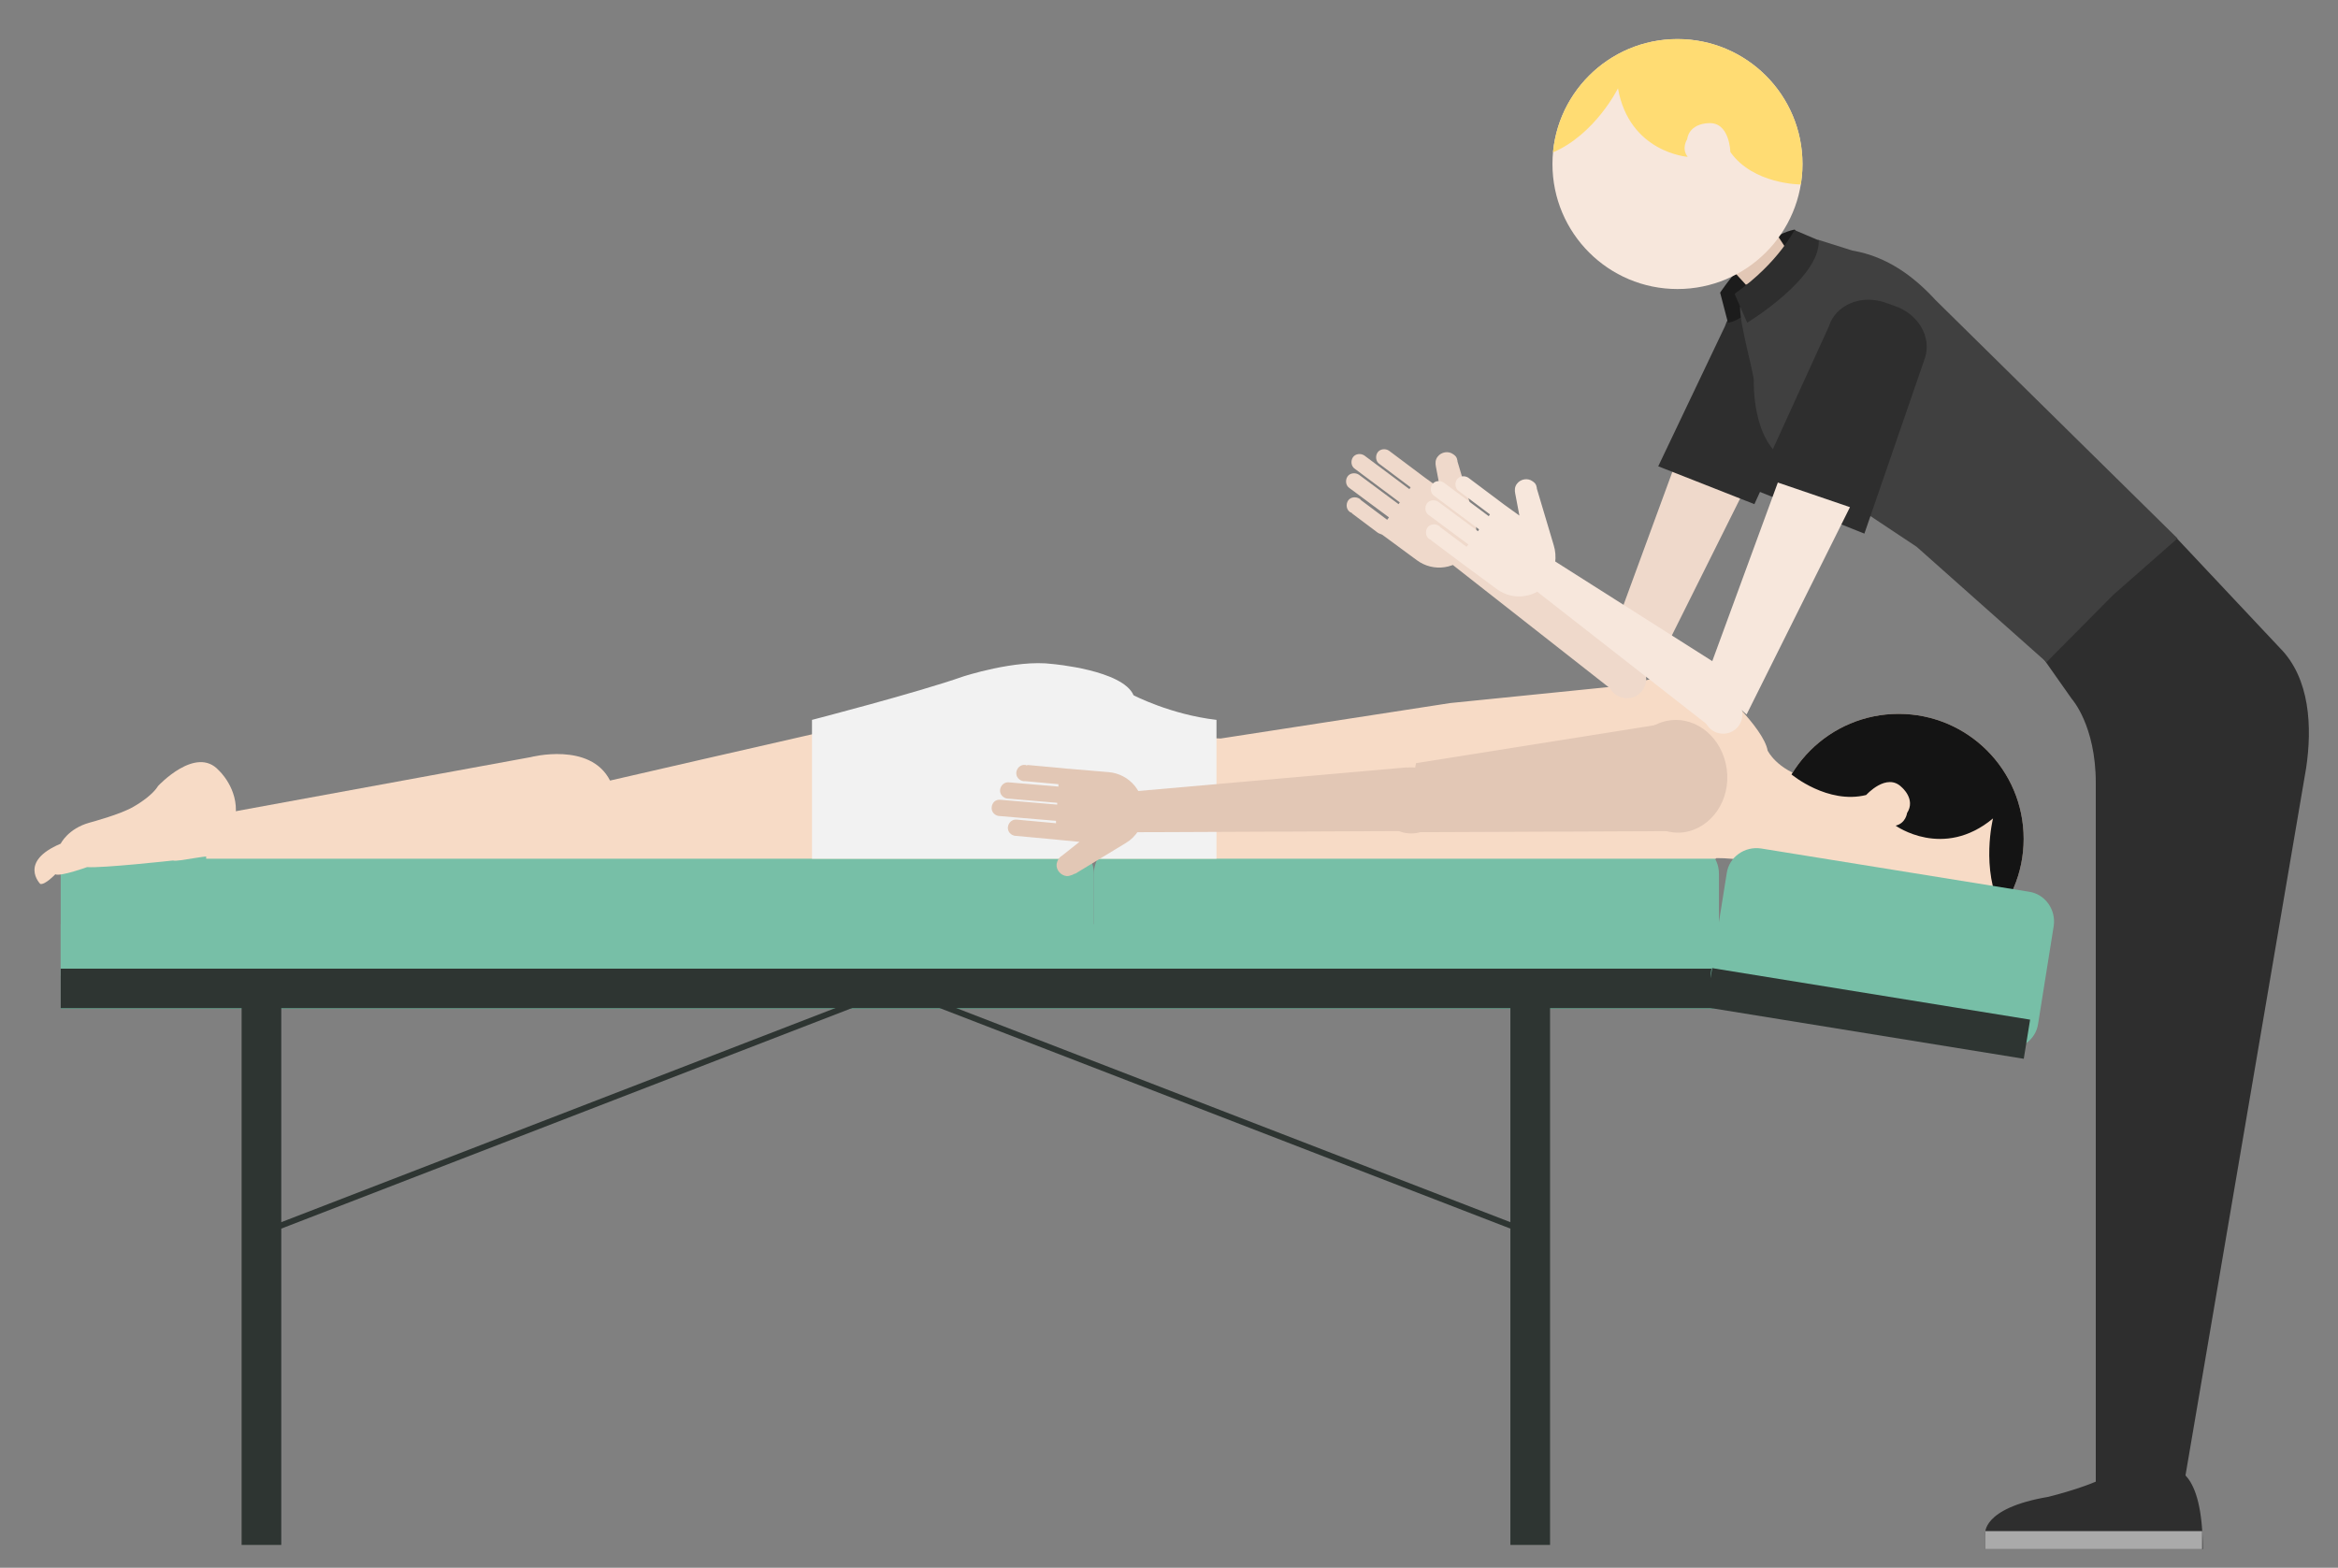<?xml version="1.0" encoding="utf-8"?>
<!-- Generator: Adobe Illustrator 18.1.1, SVG Export Plug-In . SVG Version: 6.00 Build 0)  -->
<!DOCTYPE svg PUBLIC "-//W3C//DTD SVG 1.1//EN" "http://www.w3.org/Graphics/SVG/1.1/DTD/svg11.dtd">
<svg version="1.1" id="Lady" xmlns="http://www.w3.org/2000/svg" xmlns:xlink="http://www.w3.org/1999/xlink" x="0px" y="0px"
	 viewBox="0 0 389 260.9" enable-background="new 0 0 389 260.9" xml:space="preserve">
<rect x="0" y="0" width="389" height="260.9" fill="#808080" stroke="none"/>
<rect x="10.1" y="153.8" fill="#77BFA7" width="281" height="14.1"/>
<g>
	<path fill="#77BFA7" d="M182,145.4c0-2.8-2.2-5-5-5H15.1c-2.8,0-5,2.2-5,5v16.8c0,2.8,2.2,5,5,5H177c2.8,0,5-2.2,5-5V145.4z"/>
</g>
<g>
	<path fill="#77BFA7" d="M286,145.4c0-2.8-2.2-5-5-5h-94c-2.8,0-5,2.2-5,5v16.8c0,2.8,2.2,5,5,5h94c2.8,0,5-2.2,5-5V145.4z"/>
</g>
<rect x="10.1" y="161.2" fill="#2E3532" width="275.9" height="6.6"/>
<rect x="40.2" y="164.5" fill="#2E3532" width="6.6" height="92.6"/>
<rect x="251.3" y="164.5" fill="#2E3532" width="6.6" height="92.6"/>
<line fill="none" stroke="#2E3532" stroke-miterlimit="10" x1="43.5" y1="205.2" x2="148.8" y2="164.5"/>
<line fill="none" stroke="#2E3532" stroke-miterlimit="10" x1="254.6" y1="205.2" x2="149.3" y2="164.5"/>
<g>
	<g>
		<path fill="#F7DBC6" d="M285.5,142.9H34.3v-7l54-9.9c0,0,9.9-2.6,13.2,3.9c0,0,21.7-5,55.5-12.7c0,0,21.3-8.1,31.2,1.8
			c0,0,9,3.9,14.9,3.9l38.2-5.9L271,114c0,0,9.2-3.3,14.5,0l4.6,6.4l2.6,8.6L285.5,142.9z"/>
		<path fill="#F7DBC6" d="M285.5,114c0,0,7.9,7,8.6,10.9c0,0,1.5,3.2,6.6,4.6l-3.7,16.1c0,0-3.7-2.8-11.6-2.8l4.2-15.2L285.5,114z"
			/>
	</g>
	<path fill="#F2F2F2" d="M135.1,142.9v-23.1c0,0,17.4-4.5,25.1-7.2c0,0,8.8-2.9,14.9-2.1c0,0,11.7,1,13.5,5.2c0,0,6.1,3.2,13.8,4.1
		v23.1H135.1z"/>
	<g>
		<polygon fill="#E2C7B5" points="233.4,138.5 235.6,127 277.1,120.4 280.9,138.3 		"/>
		<polygon fill="#E2C7B5" points="187.9,138.5 187.5,131.8 234.1,127.7 233.4,138.3 		"/>
		<circle fill="#E2C7B5" cx="234.8" cy="133.2" r="5.5"/>
		<path fill="#E2C7B5" d="M287.3,128c0.7,5.1-2.5,9.8-7.1,10.5c-4.6,0.6-8.9-3-9.6-8.1c-0.7-5.1,2.5-9.8,7.1-10.5
			C282.3,119.2,286.6,122.8,287.3,128z"/>
		<circle fill="#E2C7B5" cx="188.5" cy="135.2" r="3.2"/>
	</g>
	<g>
		<circle fill="#F7DBC6" cx="315.9" cy="139.6" r="20.8"/>
		<g>
			<defs>
				<circle id="SVGID_483_" cx="315.9" cy="139.6" r="20.8"/>
			</defs>
			<clipPath id="SVGID_2_">
				<use xlink:href="#SVGID_483_"  overflow="visible"/>
			</clipPath>
			<path clip-path="url(#SVGID_2_)" fill="#141414" d="M298.1,128.9c0,0,6,5,12.4,3.4c0,0,3.4-3.8,5.9-1.3c0,0,2.4,2,0.9,4.3
				c0,0-0.2,1.7-1.9,2.1c0,0,7.9,5.7,16.2-1.2c0,0-2.1,8.4,1.4,15.2l37.3-16.3l-24.8-45.4l-42.5,3c0,0-20.6,10.1-20.4,11.2
				C282.9,105,298.1,128.9,298.1,128.9z"/>
		</g>
	</g>
</g>
<g>
	<path fill="#77BFA7" d="M341.7,154.1c0.4-2.7-1.4-5.3-4.1-5.7l-44.6-7.2c-2.7-0.4-5.3,1.4-5.7,4.1l-2.6,16.3
		c-0.4,2.7,1.4,5.3,4.1,5.7l44.6,7.2c2.7,0.4,5.3-1.4,5.7-4.1L341.7,154.1z"/>
</g>
<rect x="284" y="165.4" transform="matrix(0.987 0.16 -0.16 0.987 31.025 -47.581)" fill="#2E3532" width="53.6" height="6.6"/>
<path fill="#E2C7B5" d="M187.3,140.3L187.3,140.3l-8.4,5.1c0,0,0,0-0.1,0l-0.4,0.2l0,0c-0.3,0.1-0.6,0.2-0.9,0.2c-1-0.1-1.8-1-1.7-2
	c0.1-0.6,0.4-1.1,0.9-1.4l0,0l2.9-2.3l-3.1-0.3l-1-0.1l-6.5-0.6c0,0,0,0-0.1,0c-0.7-0.1-1.3-0.7-1.2-1.5c0.1-0.7,0.7-1.3,1.5-1.2
	c0,0,0,0,0,0l6.5,0.6l0-0.4l-9.4-0.8c0,0,0,0-0.1,0c-0.7-0.1-1.3-0.7-1.2-1.5s0.7-1.3,1.5-1.2c0,0,0,0,0,0l9.4,0.8l0-0.3l-8.2-0.7
	c0,0,0,0-0.1,0c-0.7-0.1-1.3-0.7-1.2-1.5c0.1-0.7,0.7-1.3,1.5-1.2c0,0,0,0,0,0l8.2,0.7l0-0.4l-5.5-0.5l0,0c-0.1,0-0.2,0-0.3,0
	c-0.7-0.1-1.3-0.7-1.2-1.5c0.1-0.7,0.7-1.3,1.5-1.2c0.1,0,0.2,0.1,0.3,0.1l0-0.1l5.5,0.5l1,0.1l7.1,0.6c3.4,0.3,6,3.3,5.7,6.8
	C190.2,137.5,189,139.3,187.3,140.3z"/>
<g>
	<polygon fill="#EFD9CB" points="274.6,112.9 267.8,107 279.8,74.3 291.8,78.4 	"/>
	<polygon fill="#EFD9CB" points="234.3,88.2 237.5,84.2 275,107.9 269.1,115.5 	"/>
	<circle fill="#EFD9CB" cx="270.7" cy="113" r="3.2"/>
	<circle fill="#EFD9CB" cx="237" cy="86.7" r="2.7"/>
</g>
<path fill="#2E2E2E" d="M303,59.5c1.1-3.5-1.2-7.3-5.1-8.6l-1.7-0.6c-4-1.3-8.1,0.5-9.2,4l-11.1,23.3l16,6.3L303,59.5z"/>
<path fill="#1C1C1C" d="M287.5,53.7l-1.3-5c0,0,6-9.2,12.4-10.5l3.5,4.4C302,42.6,290.8,53.5,287.5,53.7z"/>
<polygon fill="#E2C7B5" points="288.3,45 290.5,47.4 298.5,43.4 295.1,38.2 "/>
<path fill="#2E2E2E" d="M379.3,107.8l-17.1-18.2l-14.7-1.9l-0.2-0.1l-14,12.5l11.4,16.2c0,0,4,4.4,4,14v16.5v101.8h14.4l20.6-120.8
	C384.7,121.1,384.4,112.9,379.3,107.8z"/>
<path fill="#404040" d="M340.5,110.2L318.9,91l-21.5-14.3c-6-3-5.6-13.4-5.6-13.4c-0.1-1.6-2.3-9.2-2.3-12.2l13-11.2l5.7,1.8
	c6,1,10.5,4.6,13.8,8.2v0l40.3,39.7L351.6,99L340.5,110.2z"/>
<path fill="#2E2E2E" d="M320.3,59.5c1.1-3.5-1.2-7.3-5.1-8.6l-1.7-0.6c-4-1.3-8.1,0.5-9.2,4l-12.4,27.2l18.3,7.3L320.3,59.5z"/>
<g>
	<polygon fill="#F7E7DC" points="290.6,118.9 283.8,113 295.8,80.3 307.8,84.4 	"/>
	<polygon fill="#F7E7DC" points="250.3,94.2 253.5,90.1 291,113.9 285.1,121.4 	"/>
	<circle fill="#F7E7DC" cx="286.7" cy="118.9" r="3.2"/>
	<circle fill="#F7E7DC" cx="253" cy="92.6" r="2.7"/>
</g>
<path fill="#2E2E2E" d="M288.6,48.9l2.1,4.8c0,0,12.2-7.4,11.9-13.7l-4-1.7C298.5,38.2,296.2,43.5,288.6,48.9z"/>
<g>
	<circle fill="#F7E7DC" cx="279.1" cy="27.3" r="20.8"/>
	<g>
		<defs>
			<circle id="SVGID_485_" cx="279.1" cy="27.3" r="20.8"/>
		</defs>
		<clipPath id="SVGID_4_">
			<use xlink:href="#SVGID_485_"  overflow="visible"/>
		</clipPath>
		<path clip-path="url(#SVGID_4_)" fill="#FFDC73" d="M299.6,30.7c0,0-7.9,0-11.7-5.4c0,0-0.1-5.1-3.7-4.8c0,0-3.1,0-3.5,2.7
			c0,0-1,1.5,0.1,2.9c0,0-9.7-0.7-11.6-11.4c0,0-3.8,7.7-10.9,10.7l-18-36.5l48.2-18.7l30.5,29.7c0,0,9.2,21.1,8.4,21.7
			C326.6,22.2,299.6,30.7,299.6,30.7z"/>
	</g>
</g>
<g>
	<path fill="#2E2E2E" d="M361.5,244.5c0,0,5-0.5,5,13.3h-36.2v-2.5c0,0-0.7-4.3,10.5-6.2c0,0,9.5-2.3,11.5-4.7c0,0,2.7-0.7,3.5,1.5
		c0,0,0.3,1.5,2.2,1.5C358,247.5,361.2,248.3,361.5,244.5z"/>
	<rect x="330.3" y="254.8" fill="#AAAAAA" width="36.1" height="3"/>
</g>
<path fill="#EFD9CB" d="M245.3,86.2L245.3,86.2l-2.8-9.4c0,0,0,0,0-0.1l-0.1-0.4l0,0c-0.1-0.3-0.3-0.5-0.6-0.7
	c-0.8-0.6-2-0.4-2.6,0.4c-0.4,0.5-0.4,1.1-0.3,1.6l0,0l0.7,3.7l-2.5-1.8l-0.8-0.6l-5.2-3.9c0,0,0,0,0,0c-0.6-0.4-1.5-0.3-1.9,0.3
	c-0.4,0.6-0.3,1.5,0.3,1.9c0,0,0,0,0,0l5.2,3.9l-0.2,0.3l-7.5-5.6c0,0,0,0,0,0c-0.6-0.4-1.5-0.3-1.9,0.3s-0.3,1.5,0.3,1.9
	c0,0,0,0,0,0l7.5,5.6l-0.2,0.3l-6.6-4.9c0,0,0,0,0,0c-0.6-0.4-1.5-0.3-1.9,0.3c-0.4,0.6-0.3,1.5,0.3,1.9c0,0,0,0,0,0l6.6,4.9
	l-0.3,0.4l-4.4-3.3l0,0c-0.1-0.1-0.1-0.2-0.2-0.2c-0.6-0.4-1.5-0.3-1.9,0.3c-0.4,0.6-0.3,1.5,0.3,1.9c0.1,0.1,0.2,0.1,0.3,0.1l0,0.1
	l4.4,3.3L230,89l5.7,4.2c2.8,2.1,6.7,1.5,8.8-1.3C245.7,90.2,245.9,88.1,245.3,86.2z"/>
<path fill="#F7E7DC" d="M258.5,90.7L258.5,90.7l-2.8-9.4c0,0,0,0,0-0.1l-0.1-0.4l0,0c-0.1-0.3-0.3-0.5-0.6-0.7
	c-0.8-0.6-2-0.4-2.6,0.4c-0.4,0.5-0.4,1.1-0.3,1.6l0,0l0.7,3.7l-2.5-1.8l-0.8-0.6l-5.2-3.9c0,0,0,0,0,0c-0.6-0.4-1.5-0.3-1.9,0.3
	c-0.4,0.6-0.3,1.5,0.3,1.9c0,0,0,0,0,0l5.2,3.9l-0.2,0.3l-7.5-5.6c0,0,0,0,0,0c-0.6-0.4-1.5-0.3-1.9,0.3s-0.3,1.5,0.3,1.9
	c0,0,0,0,0,0l7.5,5.6l-0.2,0.3l-6.6-4.9c0,0,0,0,0,0c-0.6-0.4-1.5-0.3-1.9,0.3c-0.4,0.6-0.3,1.5,0.3,1.9c0,0,0,0,0,0l6.6,4.9
	l-0.3,0.4l-4.4-3.3l0,0c-0.1-0.1-0.1-0.2-0.2-0.2c-0.6-0.4-1.5-0.3-1.9,0.3c-0.4,0.6-0.3,1.5,0.3,1.9c0.1,0.1,0.2,0.1,0.3,0.1l0,0.1
	l4.4,3.3l0.8,0.6l5.7,4.2c2.8,2.1,6.7,1.5,8.8-1.3C258.8,94.7,259.1,92.6,258.5,90.7z"/>
<path fill="#F7DBC6" d="M6.7,147.1c0.8,0.2,2.5-1.6,2.5-1.6c0.9,0.4,5.3-1.2,5.3-1.2c2.5,0.2,14.3-1.1,14.3-1.1
	c0.7,0.3,6.6-1.2,7.3-0.6l4.1-3.5c-1.1-2.2-1-3.4-1-3.4c0.5-4.5-2.8-7.5-2.8-7.5c-3.8-4.2-10.1,2.6-10.1,2.6c-1.1,1.8-4,3.4-4,3.4
	c-2.1,1.3-7.4,2.7-7.4,2.7c-3.6,1-4.8,3.5-4.8,3.5C3,143.4,6.7,147.1,6.7,147.1z"/>
</svg>
